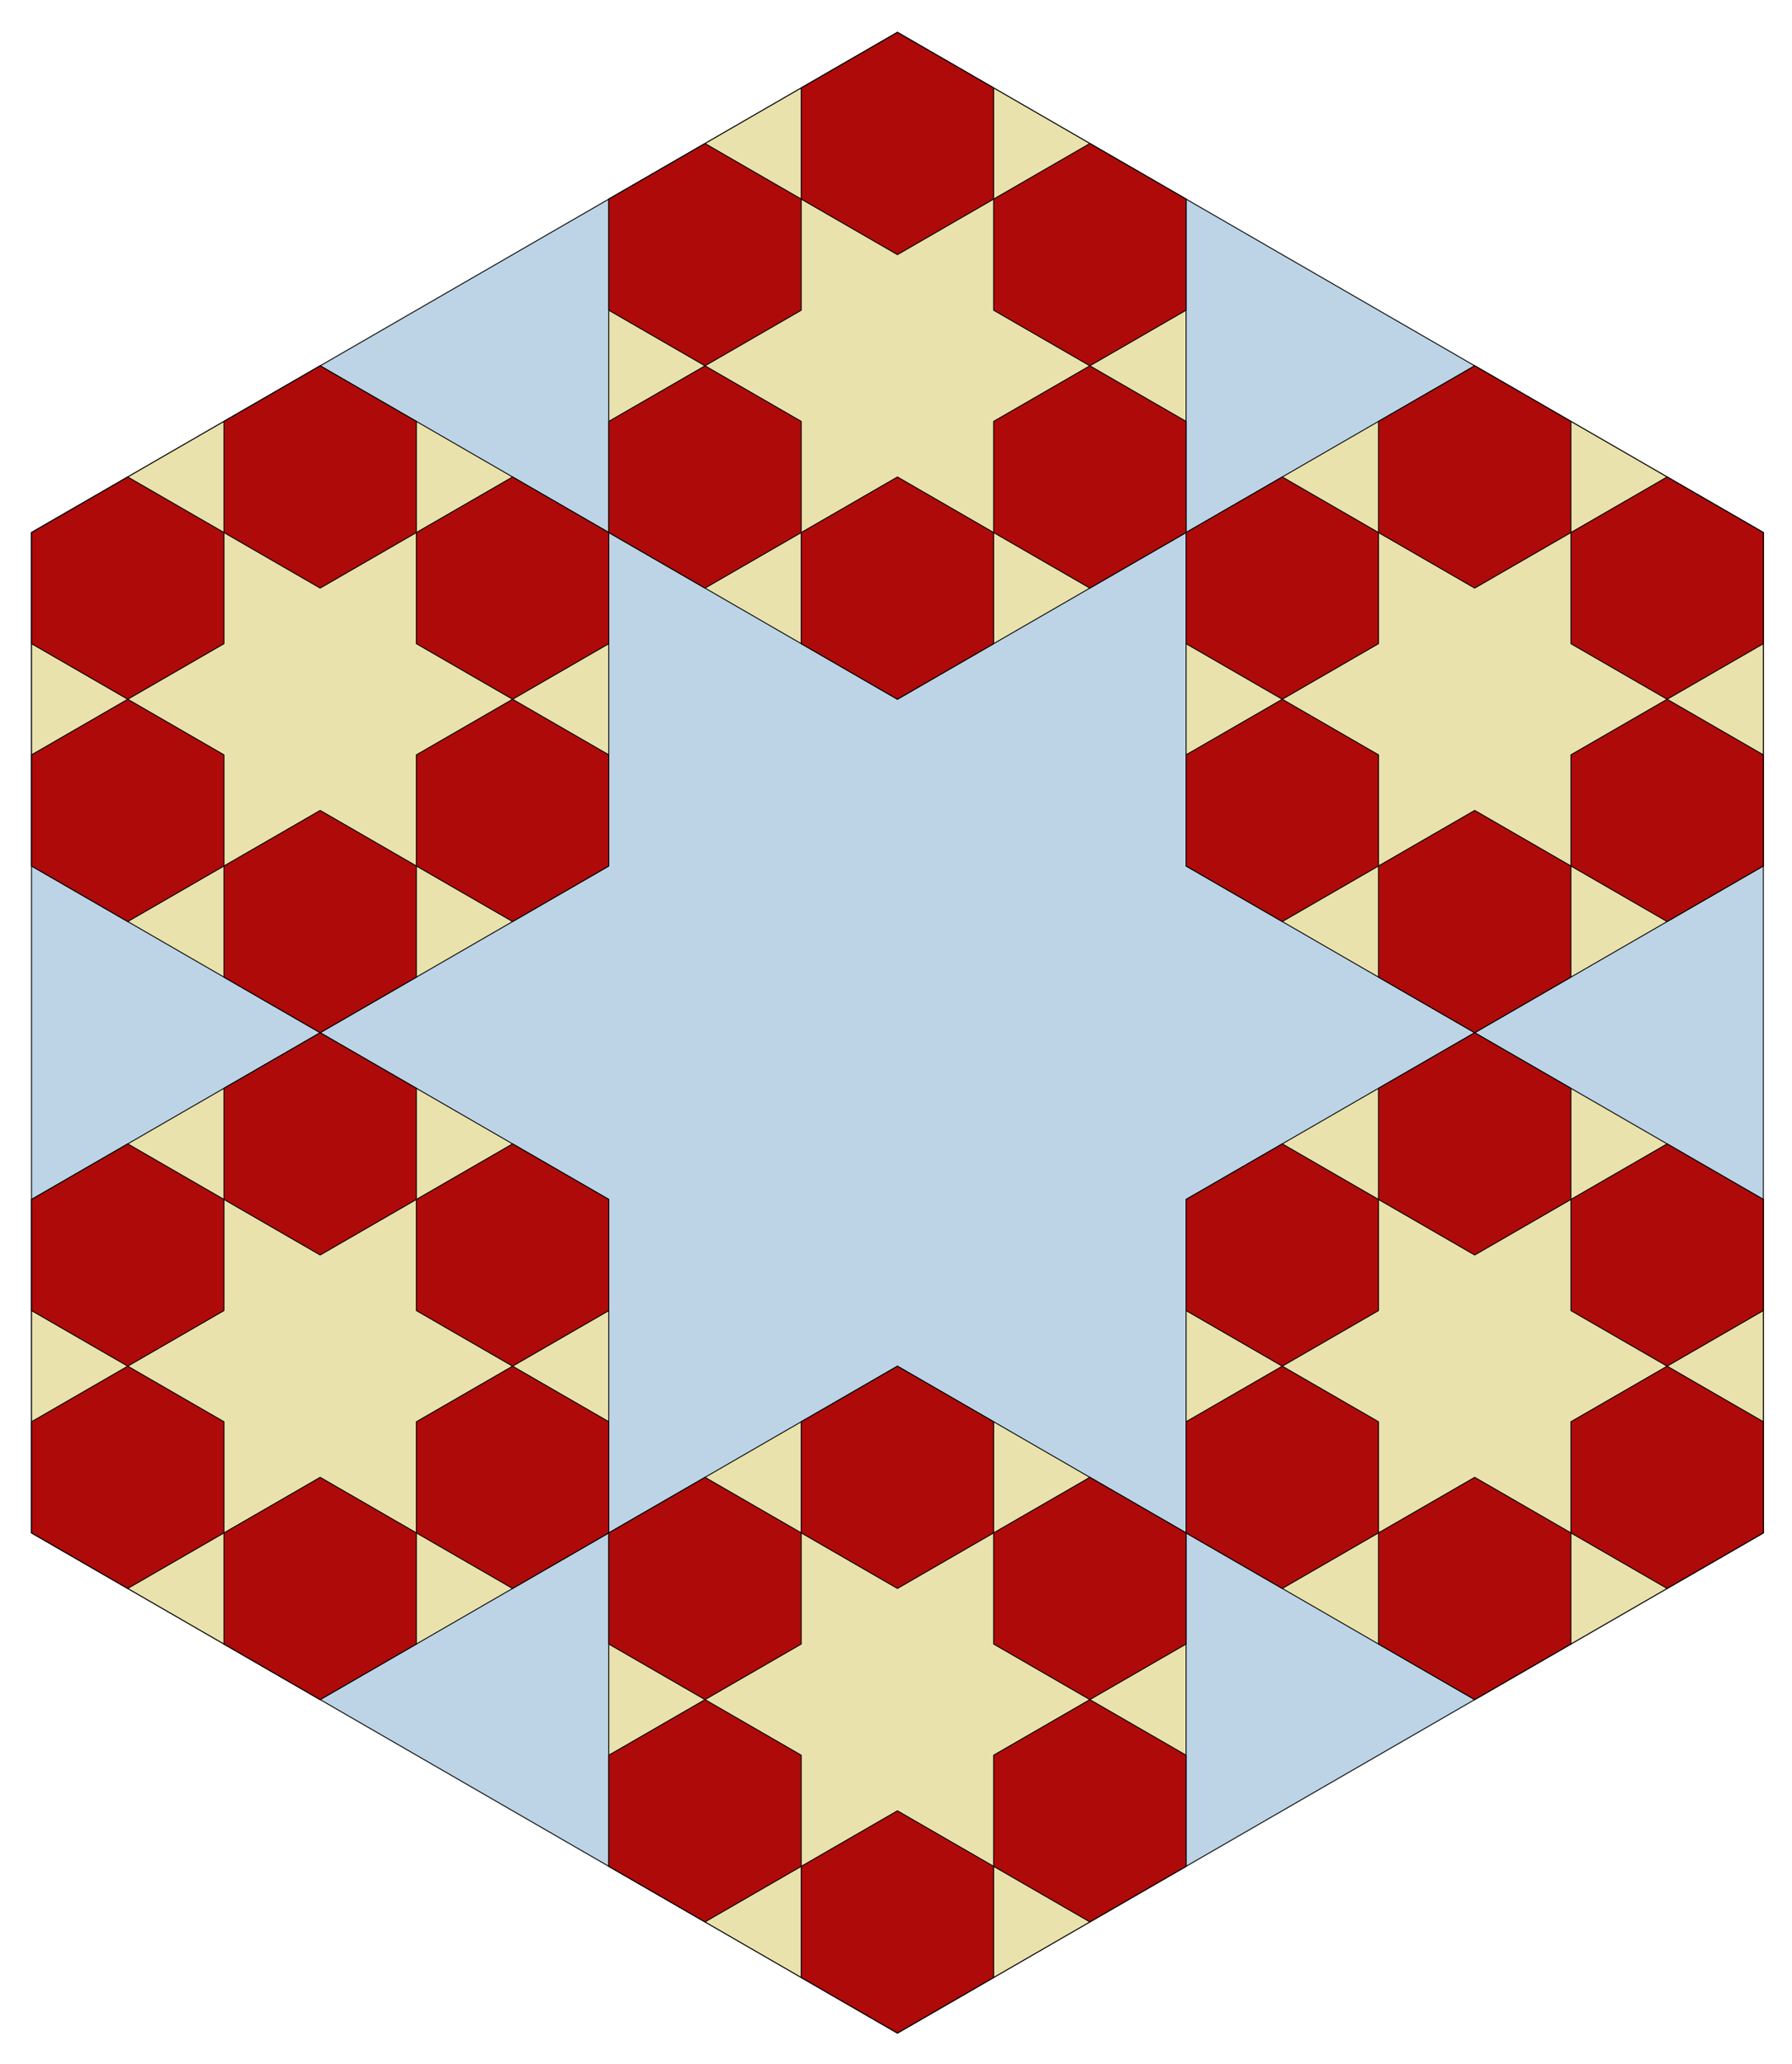 <?xml version="1.0" encoding="utf-8" standalone="no"?>
<!DOCTYPE svg PUBLIC "-//W3C//DTD SVG 1.1//EN"
  "http://www.w3.org/Graphics/SVG/1.1/DTD/svg11.dtd">
<!-- Created with matplotlib (http://matplotlib.org/) -->
<svg height="564pt" version="1.1" viewBox="0 0 490 564" width="490pt" xmlns="http://www.w3.org/2000/svg" xmlns:xlink="http://www.w3.org/1999/xlink">
 <defs>
  <style type="text/css">
*{stroke-linecap:butt;stroke-linejoin:round;}
  </style>
 </defs>
 <g id="figure_1">
  <g id="patch_1">
   <path d="
M0 564.48
L490.783 564.48
L490.783 0
L0 0
z
" style="fill:none;"/>
  </g>
  <g id="axes_1">
   <g id="patch_2">
    <path clip-path="url(#pa57258f03e)" d="
M245.392 8.844
L8.623 145.542
L8.623 418.938
L245.392 555.636
L482.16 418.938
L482.16 145.542
z
" style="fill:#bcd4e6;stroke:#000000;stroke-width:0.25;"/>
   </g>
   <g id="patch_3">
    <path clip-path="url(#pa57258f03e)" d="
M245.392 8.844
L166.469 54.41
L166.469 145.542
L245.392 191.108
L324.314 145.542
L324.314 54.41
z
" style="fill:#eae2ac;stroke:#000000;stroke-width:0.25;"/>
   </g>
   <g id="patch_4">
    <path clip-path="url(#pa57258f03e)" d="
M403.237 99.976
L324.314 145.542
L324.314 236.674
L403.237 282.24
L482.16 236.674
L482.16 145.542
z
" style="fill:#eae2ac;stroke:#000000;stroke-width:0.25;"/>
   </g>
   <g id="patch_5">
    <path clip-path="url(#pa57258f03e)" d="
M403.237 282.24
L324.314 327.806
L324.314 418.938
L403.237 464.504
L482.16 418.938
L482.16 327.806
z
" style="fill:#eae2ac;stroke:#000000;stroke-width:0.25;"/>
   </g>
   <g id="patch_6">
    <path clip-path="url(#pa57258f03e)" d="
M245.392 373.372
L166.469 418.938
L166.469 510.07
L245.392 555.636
L324.314 510.07
L324.314 418.938
z
" style="fill:#eae2ac;stroke:#000000;stroke-width:0.25;"/>
   </g>
   <g id="patch_7">
    <path clip-path="url(#pa57258f03e)" d="
M87.546 282.24
L8.623 327.806
L8.623 418.938
L87.546 464.504
L166.469 418.938
L166.469 327.806
z
" style="fill:#eae2ac;stroke:#000000;stroke-width:0.25;"/>
   </g>
   <g id="patch_8">
    <path clip-path="url(#pa57258f03e)" d="
M87.546 99.976
L8.623 145.542
L8.623 236.674
L87.546 282.24
L166.469 236.674
L166.469 145.542
z
" style="fill:#eae2ac;stroke:#000000;stroke-width:0.25;"/>
   </g>
   <g id="patch_9">
    <path clip-path="url(#pa57258f03e)" d="
M245.392 8.844
L219.084 24.032
L219.084 54.41
L245.392 69.598
L271.699 54.41
L271.699 24.032
z
" style="fill:#af0a0a;stroke:#000000;stroke-width:0.25;"/>
   </g>
   <g id="patch_10">
    <path clip-path="url(#pa57258f03e)" d="
M298.007 39.221
L271.699 54.41
L271.699 84.787
L298.007 99.976
L324.314 84.787
L324.314 54.41
z
" style="fill:#af0a0a;stroke:#000000;stroke-width:0.25;"/>
   </g>
   <g id="patch_11">
    <path clip-path="url(#pa57258f03e)" d="
M298.007 99.976
L271.699 115.164
L271.699 145.542
L298.007 160.731
L324.314 145.542
L324.314 115.164
z
" style="fill:#af0a0a;stroke:#000000;stroke-width:0.25;"/>
   </g>
   <g id="patch_12">
    <path clip-path="url(#pa57258f03e)" d="
M245.392 130.353
L219.084 145.542
L219.084 175.919
L245.392 191.108
L271.699 175.919
L271.699 145.542
z
" style="fill:#af0a0a;stroke:#000000;stroke-width:0.25;"/>
   </g>
   <g id="patch_13">
    <path clip-path="url(#pa57258f03e)" d="
M192.776 99.976
L166.469 115.164
L166.469 145.542
L192.776 160.731
L219.084 145.542
L219.084 115.164
z
" style="fill:#af0a0a;stroke:#000000;stroke-width:0.25;"/>
   </g>
   <g id="patch_14">
    <path clip-path="url(#pa57258f03e)" d="
M192.776 39.221
L166.469 54.41
L166.469 84.787
L192.776 99.976
L219.084 84.787
L219.084 54.41
z
" style="fill:#af0a0a;stroke:#000000;stroke-width:0.25;"/>
   </g>
   <g id="patch_15">
    <path clip-path="url(#pa57258f03e)" d="
M403.237 99.976
L376.93 115.164
L376.93 145.542
L403.237 160.731
L429.545 145.542
L429.545 115.164
z
" style="fill:#af0a0a;stroke:#000000;stroke-width:0.25;"/>
   </g>
   <g id="patch_16">
    <path clip-path="url(#pa57258f03e)" d="
M455.852 130.353
L429.545 145.542
L429.545 175.919
L455.852 191.108
L482.16 175.919
L482.16 145.542
z
" style="fill:#af0a0a;stroke:#000000;stroke-width:0.25;"/>
   </g>
   <g id="patch_17">
    <path clip-path="url(#pa57258f03e)" d="
M455.852 191.108
L429.545 206.297
L429.545 236.674
L455.852 251.863
L482.16 236.674
L482.16 206.297
z
" style="fill:#af0a0a;stroke:#000000;stroke-width:0.25;"/>
   </g>
   <g id="patch_18">
    <path clip-path="url(#pa57258f03e)" d="
M403.237 221.485
L376.93 236.674
L376.93 267.051
L403.237 282.24
L429.545 267.051
L429.545 236.674
z
" style="fill:#af0a0a;stroke:#000000;stroke-width:0.25;"/>
   </g>
   <g id="patch_19">
    <path clip-path="url(#pa57258f03e)" d="
M350.622 191.108
L324.314 206.297
L324.314 236.674
L350.622 251.863
L376.93 236.674
L376.93 206.297
z
" style="fill:#af0a0a;stroke:#000000;stroke-width:0.25;"/>
   </g>
   <g id="patch_20">
    <path clip-path="url(#pa57258f03e)" d="
M350.622 130.353
L324.314 145.542
L324.314 175.919
L350.622 191.108
L376.93 175.919
L376.93 145.542
z
" style="fill:#af0a0a;stroke:#000000;stroke-width:0.25;"/>
   </g>
   <g id="patch_21">
    <path clip-path="url(#pa57258f03e)" d="
M403.237 282.24
L376.93 297.429
L376.93 327.806
L403.237 342.995
L429.545 327.806
L429.545 297.429
z
" style="fill:#af0a0a;stroke:#000000;stroke-width:0.25;"/>
   </g>
   <g id="patch_22">
    <path clip-path="url(#pa57258f03e)" d="
M455.852 312.617
L429.545 327.806
L429.545 358.183
L455.852 373.372
L482.16 358.183
L482.16 327.806
z
" style="fill:#af0a0a;stroke:#000000;stroke-width:0.25;"/>
   </g>
   <g id="patch_23">
    <path clip-path="url(#pa57258f03e)" d="
M455.852 373.372
L429.545 388.561
L429.545 418.938
L455.852 434.127
L482.16 418.938
L482.16 388.561
z
" style="fill:#af0a0a;stroke:#000000;stroke-width:0.25;"/>
   </g>
   <g id="patch_24">
    <path clip-path="url(#pa57258f03e)" d="
M403.237 403.749
L376.93 418.938
L376.93 449.316
L403.237 464.504
L429.545 449.316
L429.545 418.938
z
" style="fill:#af0a0a;stroke:#000000;stroke-width:0.25;"/>
   </g>
   <g id="patch_25">
    <path clip-path="url(#pa57258f03e)" d="
M350.622 373.372
L324.314 388.561
L324.314 418.938
L350.622 434.127
L376.93 418.938
L376.93 388.561
z
" style="fill:#af0a0a;stroke:#000000;stroke-width:0.25;"/>
   </g>
   <g id="patch_26">
    <path clip-path="url(#pa57258f03e)" d="
M350.622 312.617
L324.314 327.806
L324.314 358.183
L350.622 373.372
L376.93 358.183
L376.93 327.806
z
" style="fill:#af0a0a;stroke:#000000;stroke-width:0.25;"/>
   </g>
   <g id="patch_27">
    <path clip-path="url(#pa57258f03e)" d="
M245.392 373.372
L219.084 388.561
L219.084 418.938
L245.392 434.127
L271.699 418.938
L271.699 388.561
z
" style="fill:#af0a0a;stroke:#000000;stroke-width:0.25;"/>
   </g>
   <g id="patch_28">
    <path clip-path="url(#pa57258f03e)" d="
M298.007 403.749
L271.699 418.938
L271.699 449.316
L298.007 464.504
L324.314 449.316
L324.314 418.938
z
" style="fill:#af0a0a;stroke:#000000;stroke-width:0.25;"/>
   </g>
   <g id="patch_29">
    <path clip-path="url(#pa57258f03e)" d="
M298.007 464.504
L271.699 479.693
L271.699 510.07
L298.007 525.259
L324.314 510.07
L324.314 479.693
z
" style="fill:#af0a0a;stroke:#000000;stroke-width:0.25;"/>
   </g>
   <g id="patch_30">
    <path clip-path="url(#pa57258f03e)" d="
M245.392 494.882
L219.084 510.07
L219.084 540.448
L245.392 555.636
L271.699 540.448
L271.699 510.07
z
" style="fill:#af0a0a;stroke:#000000;stroke-width:0.25;"/>
   </g>
   <g id="patch_31">
    <path clip-path="url(#pa57258f03e)" d="
M192.776 464.504
L166.469 479.693
L166.469 510.07
L192.776 525.259
L219.084 510.07
L219.084 479.693
z
" style="fill:#af0a0a;stroke:#000000;stroke-width:0.25;"/>
   </g>
   <g id="patch_32">
    <path clip-path="url(#pa57258f03e)" d="
M192.776 403.749
L166.469 418.938
L166.469 449.316
L192.776 464.504
L219.084 449.316
L219.084 418.938
z
" style="fill:#af0a0a;stroke:#000000;stroke-width:0.25;"/>
   </g>
   <g id="patch_33">
    <path clip-path="url(#pa57258f03e)" d="
M87.546 282.24
L61.239 297.429
L61.239 327.806
L87.546 342.995
L113.854 327.806
L113.854 297.429
z
" style="fill:#af0a0a;stroke:#000000;stroke-width:0.25;"/>
   </g>
   <g id="patch_34">
    <path clip-path="url(#pa57258f03e)" d="
M140.161 312.617
L113.854 327.806
L113.854 358.183
L140.161 373.372
L166.469 358.183
L166.469 327.806
z
" style="fill:#af0a0a;stroke:#000000;stroke-width:0.25;"/>
   </g>
   <g id="patch_35">
    <path clip-path="url(#pa57258f03e)" d="
M140.161 373.372
L113.854 388.561
L113.854 418.938
L140.161 434.127
L166.469 418.938
L166.469 388.561
z
" style="fill:#af0a0a;stroke:#000000;stroke-width:0.25;"/>
   </g>
   <g id="patch_36">
    <path clip-path="url(#pa57258f03e)" d="
M87.546 403.749
L61.239 418.938
L61.239 449.316
L87.546 464.504
L113.854 449.316
L113.854 418.938
z
" style="fill:#af0a0a;stroke:#000000;stroke-width:0.25;"/>
   </g>
   <g id="patch_37">
    <path clip-path="url(#pa57258f03e)" d="
M34.931 373.372
L8.623 388.561
L8.623 418.938
L34.931 434.127
L61.239 418.938
L61.239 388.561
z
" style="fill:#af0a0a;stroke:#000000;stroke-width:0.25;"/>
   </g>
   <g id="patch_38">
    <path clip-path="url(#pa57258f03e)" d="
M34.931 312.617
L8.623 327.806
L8.623 358.183
L34.931 373.372
L61.239 358.183
L61.239 327.806
z
" style="fill:#af0a0a;stroke:#000000;stroke-width:0.25;"/>
   </g>
   <g id="patch_39">
    <path clip-path="url(#pa57258f03e)" d="
M87.546 99.976
L61.239 115.164
L61.239 145.542
L87.546 160.731
L113.854 145.542
L113.854 115.164
z
" style="fill:#af0a0a;stroke:#000000;stroke-width:0.25;"/>
   </g>
   <g id="patch_40">
    <path clip-path="url(#pa57258f03e)" d="
M140.161 130.353
L113.854 145.542
L113.854 175.919
L140.161 191.108
L166.469 175.919
L166.469 145.542
z
" style="fill:#af0a0a;stroke:#000000;stroke-width:0.25;"/>
   </g>
   <g id="patch_41">
    <path clip-path="url(#pa57258f03e)" d="
M140.161 191.108
L113.854 206.297
L113.854 236.674
L140.161 251.863
L166.469 236.674
L166.469 206.297
z
" style="fill:#af0a0a;stroke:#000000;stroke-width:0.25;"/>
   </g>
   <g id="patch_42">
    <path clip-path="url(#pa57258f03e)" d="
M87.546 221.485
L61.239 236.674
L61.239 267.051
L87.546 282.24
L113.854 267.051
L113.854 236.674
z
" style="fill:#af0a0a;stroke:#000000;stroke-width:0.25;"/>
   </g>
   <g id="patch_43">
    <path clip-path="url(#pa57258f03e)" d="
M34.931 191.108
L8.623 206.297
L8.623 236.674
L34.931 251.863
L61.239 236.674
L61.239 206.297
z
" style="fill:#af0a0a;stroke:#000000;stroke-width:0.25;"/>
   </g>
   <g id="patch_44">
    <path clip-path="url(#pa57258f03e)" d="
M34.931 130.353
L8.623 145.542
L8.623 175.919
L34.931 191.108
L61.239 175.919
L61.239 145.542
z
" style="fill:#af0a0a;stroke:#000000;stroke-width:0.25;"/>
   </g>
   <g id="matplotlib.axis_1"/>
   <g id="matplotlib.axis_2"/>
  </g>
 </g>
 <defs>
  <clipPath id="pa57258f03e">
   <rect height="550.08" width="476.383" x="7.2" y="7.2"/>
  </clipPath>
 </defs>
</svg>
